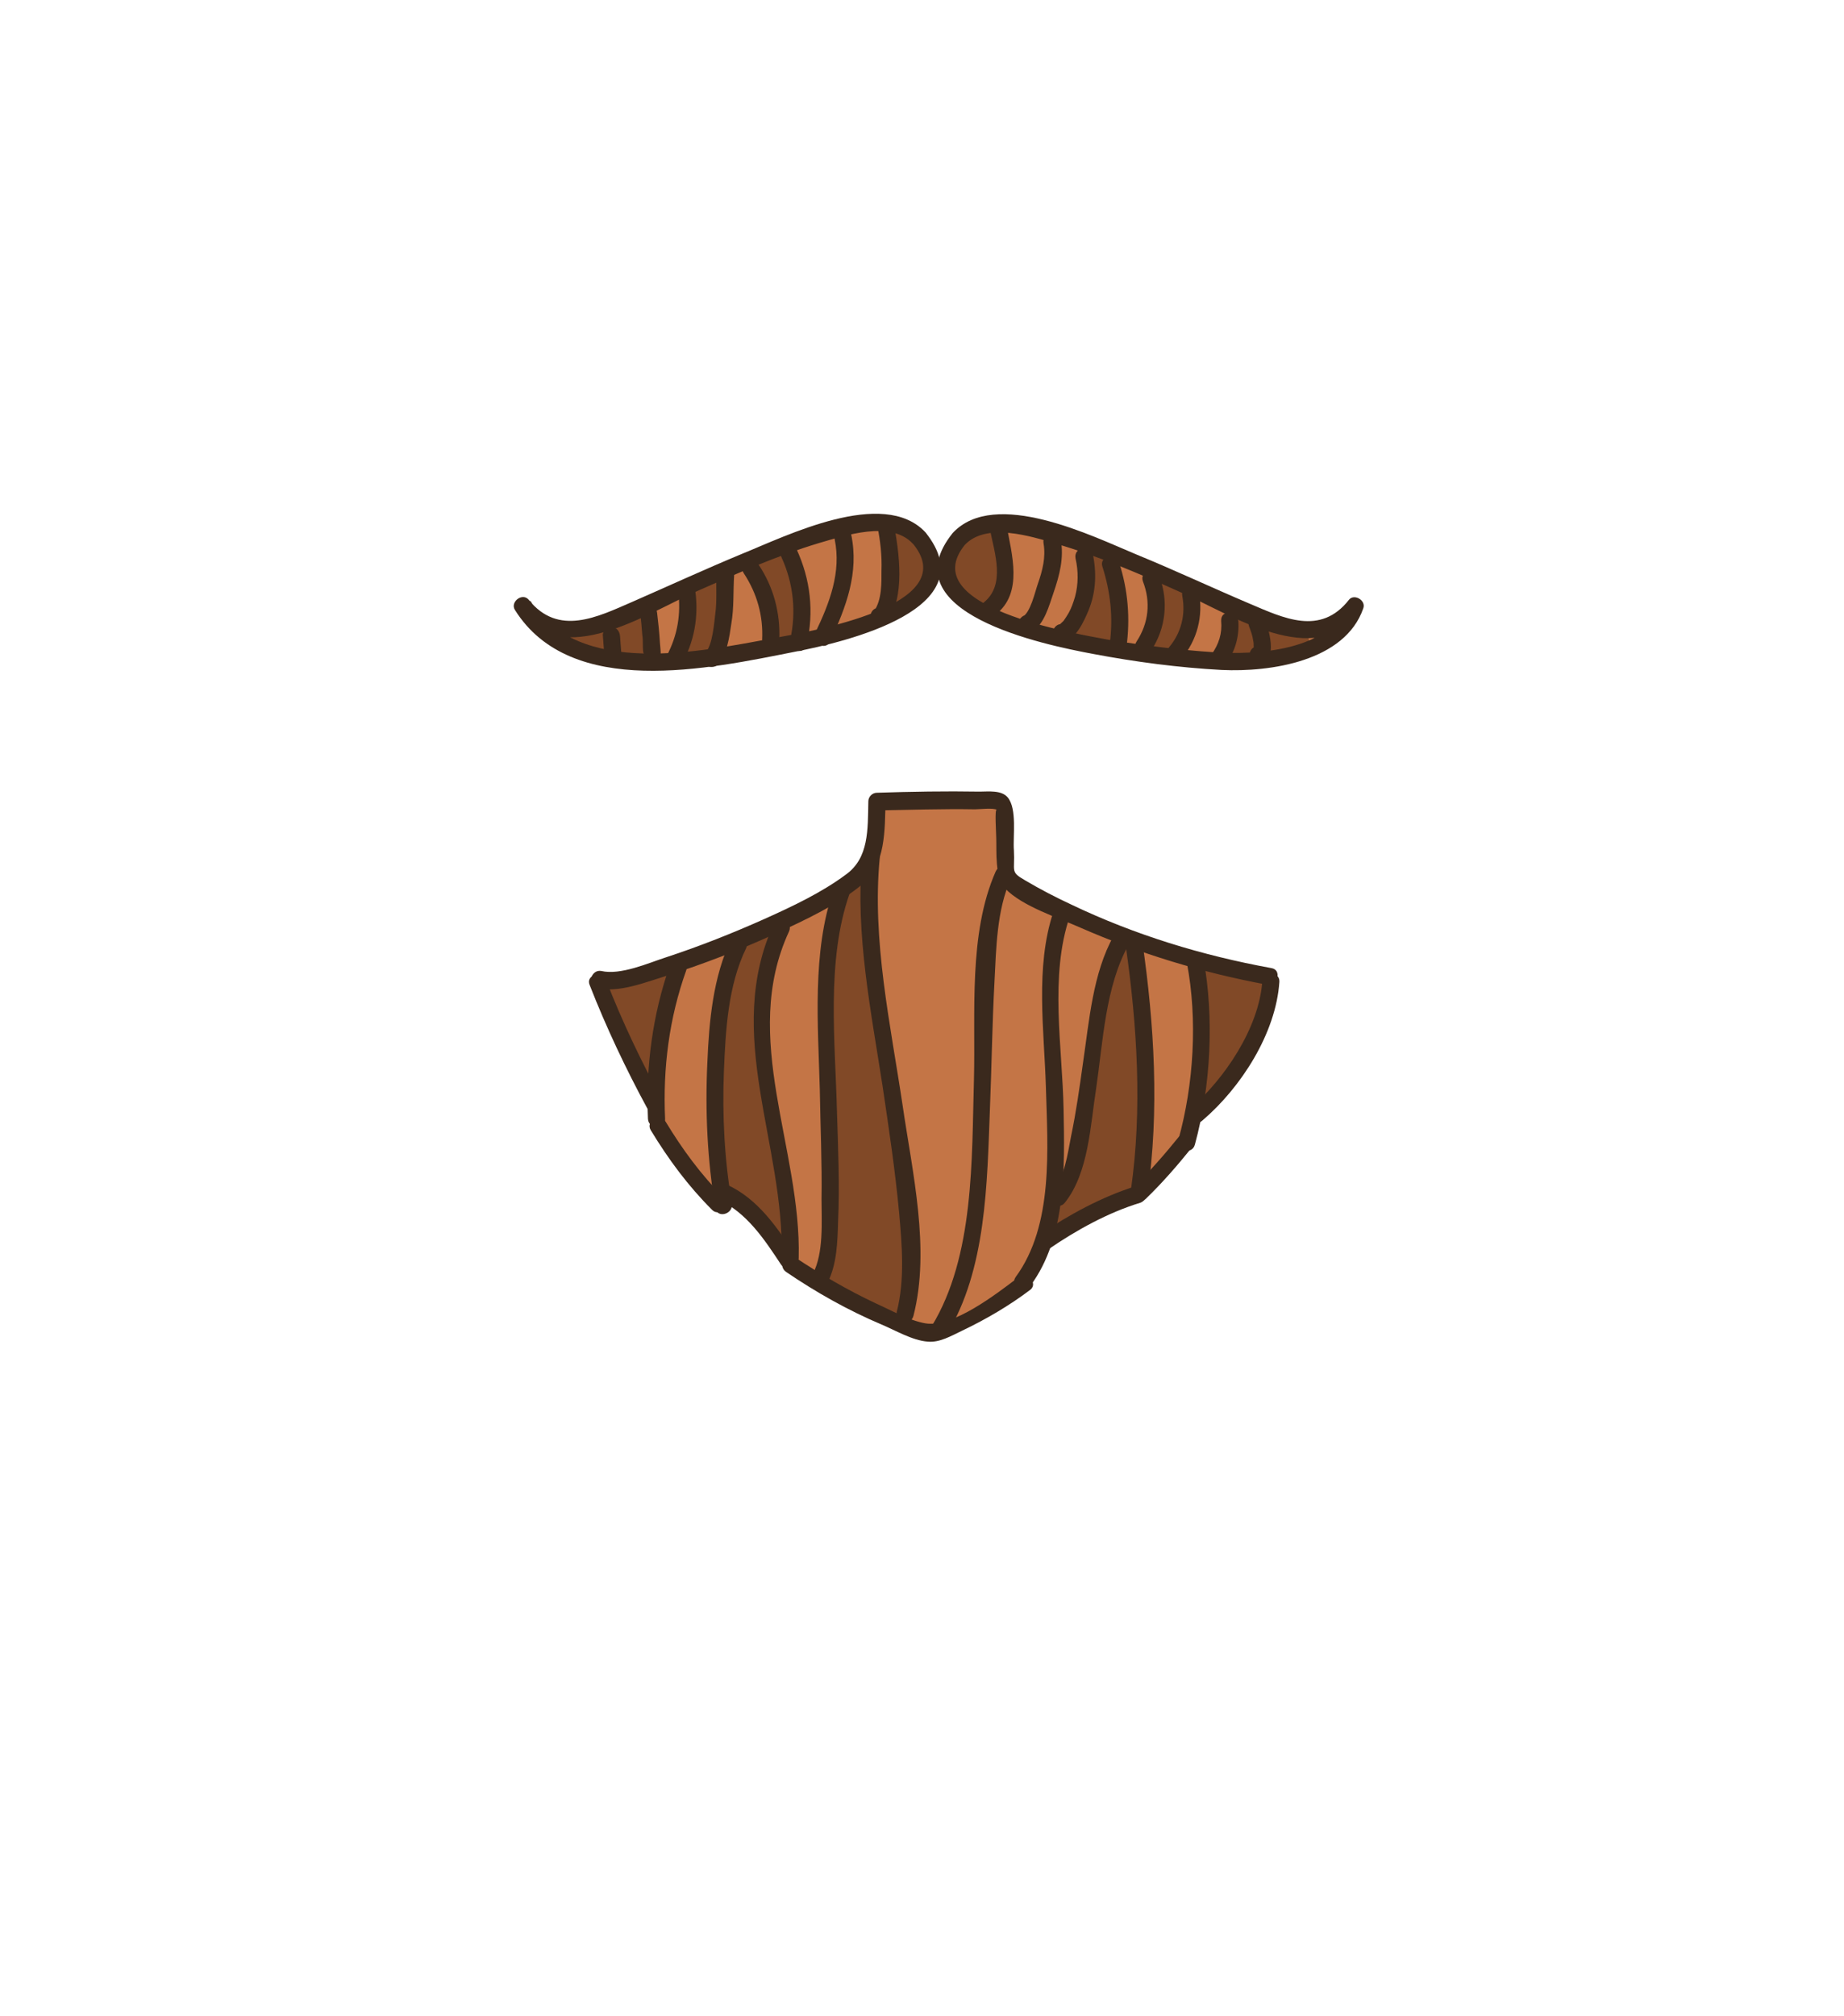 <?xml version="1.0" encoding="utf-8"?>
<!-- Generator: Adobe Illustrator 19.2.0, SVG Export Plug-In . SVG Version: 6.00 Build 0)  -->
<svg version="1.1" id="Layer_1" xmlns="http://www.w3.org/2000/svg" xmlns:xlink="http://www.w3.org/1999/xlink" x="0px" y="0px"
	 viewBox="0 0 323 353" style="enable-background:new 0 0 323 353;" xml:space="preserve">
<style type="text/css">
	.st0{fill:#C47546;}
	.st1{fill:#814927;}
	.st2{fill:#3A291D;}
</style>
<g>
	<g>
		<path class="st0" d="M214.6,115c-8.1,0-16.6-1.5-23.4-2.9L190,112c-13.6-2.7-22.2-6.8-23.6-11.2l-0.4-1.3l0.4-1.4
			c0.3-1,0.9-2.2,1.8-3.3l0.1-0.1l0.1-0.1l0.1-0.1l0.1-0.1c1.6-1.6,4-2.4,7.1-2.4c6.5,0,14.7,3.5,20.2,5.9c0.9,0.4,1.7,0.7,2.5,1.1
			c3.6,1.5,7.3,3.1,10.9,4.7c2.9,1.3,5.9,2.6,8.9,3.9l0.8,0.3c3.3,1.4,6.7,2.9,10.2,2.9c1.6,0,3.1-0.6,4.5-1.2
			C229.3,113.4,223,115,214.6,115L214.6,115z M114.4,115.5c-8.4,0-14.7-1.9-19-5.7c1.4,0.7,2.9,1,4.5,1c3.6,0,7.3-1.6,10.5-3
			l1.1-0.5c2.7-1.2,5.4-2.4,8.1-3.6c3.6-1.6,7.3-3.3,11.1-4.8c0.7-0.3,1.6-0.7,2.5-1.1c5.4-2.3,13.6-5.9,20.2-5.9
			c3.1,0,5.4,0.8,7.1,2.4l0.1,0.1l0.1,0.1l0.1,0.1l0.1,0.1c0.9,1.2,1.5,2.3,1.8,3.3l0.4,1.5l-0.4,1.3c-1.2,3.9-7.6,7.4-18.2,10.1
			l-0.3,0.1l0,0l-0.1,0l-0.3,0.1c-1.3,0.3-2.5,0.6-3.5,0.8l-0.2,0.1l-0.1,0h-0.1l-1.9,0.4c-3.9,0.8-8.3,1.7-12.9,2.3l-0.4,0.1
			l-0.2,0.1l-0.2-0.1l-0.4,0.1C120.4,115.3,117.3,115.5,114.4,115.5z"/>
		<path class="st0" d="M163,232.6c-2.1,0-4-0.9-6.6-2c-0.4-0.2-0.9-0.4-1.4-0.6c-6.6-2.9-12.7-6.4-18.2-10.4
			c-2.2-1.6-3.4-5.7-5.3-7.4c-1.7-1.5-4.2-0.6-5.8-2.2c-10.3-10.6-17.2-23.4-19.8-37.5l0-0.2c0.3,0,0.7,0.1,1,0.1c2.9,0,6-1.1,8.6-2
			c0.7-0.2,1.3-0.5,1.9-0.6c5.7-1.8,11.6-4.1,17.4-6.8c5.4-2.5,10.3-4.8,14.6-8c4.5-3.3,4.6-8.4,4.7-13.4l0-0.5l0.4,0
			c4.2-0.1,8.6-0.2,12.8-0.2c1.4,0,2.8,0,4.2,0l0.3,0c0.2,0,0.5,0,0.7,0c0.2,0,0.5,0,0.7,0c1.3,0,1.6,0.2,1.7,0.3
			c0.8,0.9,0.7,3.9,0.6,5.6c0,0.9-0.1,1.8,0,2.5c0.1,0.8,0,1.5,0,2c0,2.3,0.4,3.3,2.9,4.8c2.5,1.4,5.2,2.9,8.3,4.3
			c10.8,5.1,22.5,8.8,34.9,11.1c-2,9.5-6.7,19-14.1,28.1l-0.2,0.2l0,0.1l-0.1,0.1l-0.2,0.2c-3.7,4.5-3.4,5.2-8.4,9.5
			c-2.5,2.1-12.6,5.5-14.9,7.3c-1.8,1.4-2.5,6.4-4.2,7.6c-5.3,3.7-8.5,5.3-13.4,7.5c-0.5,0.2-1,0.4-1.6,0.5l-0.2-0.2l-0.1-0.2h0
			l-0.2,0.3C163.8,232.3,163.4,232.6,163,232.6z"/>
	</g>
	<path class="st1" d="M214.9,114c0.8-1.6,1.2-3.4,1-5.3l-0.4-1.9l1.8,0.7c0.6,0.3,1.2,0.5,1.7,0.7l0.6,0.3l0,0.7c0,0.1,0,0.1,0,0.2
		c0.4,0.9,0.6,1.8,0.8,2.6c0.1,0.4,0.1,0.9,0.1,1.3l0,0.8l-0.5,0.3c-0.1,0-0.2,0.1-0.2,0.2l-0.2,0.6l-0.6,0.1
		c-1,0.1-2.1,0.1-3.1,0.2l-1.6,0L214.9,114z"/>
	<path class="st1" d="M221.6,113.7c0.1-1-0.2-2.2-0.4-3l-0.5-1.8l1.7,0.6c2.4,0.8,4.6,1.1,6.5,1.1l0.5,1.9c-2,1-4.2,1.7-6.7,2.2
		l-1.3,0.2L221.6,113.7z"/>
	<path class="st1" d="M204.4,114.6c-0.8-0.1-1.7-0.2-2.5-0.4l-1.5-0.2l0.8-1.3c1.9-3.2,2.4-6.8,1.4-10.3l-0.6-2l6.2,2.7l-0.2,0.8
		c0,0.1,0,0.2,0,0.2c0.7,3.5-0.2,7-2.5,9.7c0,0-0.1,0.1-0.1,0.2l-0.3,0.7L204.4,114.6z"/>
	<path class="st1" d="M135.5,111.6c0.1-4.3-1-8.5-3.4-12l-0.7-1l1.1-0.5c1.3-0.5,2.6-1,3.9-1.5l0.9-0.4l0.3,0.9
		c2.1,4.5,2.7,9.3,1.8,14.2l-0.1,0.7l-0.7,0.1c-0.8,0.1-1.5,0.3-2,0.4l-1.2,0.2L135.5,111.6z"/>
	<path class="st1" d="M119.5,113.8c1.3-3.2,1.8-6.5,1.4-9.9l-0.1-0.7l1-0.5c1.1-0.5,4.7-2,4.7-2l0,2.6c0,1.4,0,2.8-0.2,4.3l-0.1,0.5
		c-0.2,1.7-0.5,4.6-1.4,6.2l-0.2,0.4l-0.5,0.1c-1.3,0.2-2.5,0.3-3.6,0.4l-1.7,0.2L119.5,113.8z"/>
	<path class="st1" d="M112.8,115.4c-1.4,0-2.8-0.1-4.1-0.3l-0.8-0.1l-0.3-3.6c0-0.2-0.1-0.4-0.2-0.5l-1.5-1.1l1.7-0.6
		c1.3-0.5,2.7-1,4.3-1.7l1.2-0.6l0.2,1.6c0.1,0.8,0.2,1.6,0.3,2.4c0.1,0.6,0.1,1.2,0.1,1.8l0,0.2c0,0.3,0,0.5,0,0.7l0.9,0.4l-1,1.1
		l-0.3,0.4L112.8,115.4z"/>
	<path class="st1" d="M105.5,114.6c-2.2-0.5-4.2-1.2-6-2.1l0.5-1.9c1.7,0,3.4-0.3,5.4-0.8l1.8-0.5l-0.6,1.8l0.1,1.2l0.2,2.5
		L105.5,114.6z"/>
	<path class="st1" d="M156.1,105.1c0.7-2.8,0.7-6.6-0.1-11.4l-0.3-1.6l1.5,0.4c1.4,0.4,2.6,1.1,3.5,2.1c1.6,2,2.2,3.9,1.9,5.7
		c-0.4,2.1-2.1,4.1-5.1,5.9l-2.1,1.2L156.1,105.1z"/>
	<path class="st1" d="M171.7,106.4c-3.1-1.8-4.9-3.8-5.3-6c-0.4-1.8,0.3-3.8,1.8-5.7c1.3-1.4,3-2.2,5.2-2.5l0.9-0.1l0.2,0.9
		c0.1,0.4,0.2,0.9,0.3,1.3c0.9,4,1.9,8.9-1.9,11.9l-0.5,0.4L171.7,106.4z"/>
	<path class="st1" d="M192.8,112.7c-1.1-0.2-2.7-0.5-4.5-0.9l-1.6-0.3l1-1.3c0.9-1.1,1.5-2.6,2-3.7c1.1-2.8,1.3-5.9,0.7-9.1
		l-0.4-1.7l1.7,0.6c0.7,0.2,1.4,0.5,2,0.8l1.3,0.5l-0.9,1.1c0,0-0.1,0.1,0,0.3c1.4,4.4,1.9,8.8,1.4,13.2l-0.1,1.1L192.8,112.7z"/>
	<path class="st1" d="M209.8,193.7c1.4-7.9,1.5-16,0.4-23.6l-0.2-1.5l1.5,0.4c3.1,0.8,6.2,1.5,9.3,2.1l1,0.2l-0.2,1
		c-1.7,7.5-5.1,15-9.9,22.1L209.8,193.7z"/>
	<path class="st1" d="M112.5,191.7c-2.9-5.8-5.1-11.9-6.4-18.2l-0.2-1.2l1.2,0c2.5-0.1,5.3-1,7.7-1.8c0.5-0.2,1-0.3,1.5-0.5l1.8-0.6
		l-0.5,1.8c-2,6.4-3.1,13.2-3.2,20.1L112.5,191.7z"/>
	<path class="st1" d="M136.4,219.2c-1.9-1.4-2.5-4.9-4.1-6.3c-1.1-1-5.4-4-5.4-4s-1.4-12.8-1.1-21.4c0.3-7.5,0.8-15.3,4-22l0.1-0.4
		l0.5-0.3c1.3-0.5,2.6-1.1,3.9-1.7l2.2-1l-0.9,2.3c-4.3,11.3-2.3,22.3-0.1,34c1.2,6.5,2.4,13.2,2.5,20l0,2L136.4,219.2z"/>
	<path class="st1" d="M156.6,230.6c-4-1.7-8-3.7-11.9-5.9l-0.8-0.4l0.3-0.8c1.2-2.7,1.3-6,1.4-9.1l0-0.5c0.2-5.4,0.1-10.9-0.1-16.2
		l-0.1-3.1c-0.1-2.2-0.1-4.4-0.2-6.7c-0.5-10.8-0.9-21.9,2.5-31.6l0-0.1l0.1-0.4l0.3-0.2c0.6-0.4,1.2-0.9,1.8-1.3l1.7-1.4l0,2.2
		c-0.2,9.4,1.3,19,2.8,28.4c0.4,2.2,0.7,4.4,1,6.6l0.2,1.3c1,6.8,2.1,13.9,2.7,21c0.5,5.5,1,11.8-0.4,17.6l0,0.1l-0.2,1.2
		L156.6,230.6z"/>
	<path class="st1" d="M184.7,210.9l0.1-0.8l0.8-0.1c0,0,0.1,0,0.2-0.1c3.3-4,4.1-10.4,4.8-16c0.2-1.2,0.3-2.4,0.5-3.6
		c0.3-1.7,0.5-3.4,0.7-5.2c0.8-6.7,1.7-13.6,4.6-19.4l1.4-2.8l0.4,3.2c2.3,16.4,2.6,30.2,0.8,42.4c0,0.1,0,0.1,0,0.2l0.1,0.5
		l-0.4,0.4c-4.6,4.4-14.3,5.7-14.3,5.7S184.2,214.7,184.7,210.9z"/>
	<g>
		<g>
			<path class="st2" d="M162.1,93.2c-7.4-7.9-24.5,0.7-32.2,3.8c-6.5,2.7-12.8,5.6-19.2,8.4c-6,2.6-12.9,6.1-18.1-0.4
				c-1.1-1.3-3.3,0.4-2.4,1.8c9.8,15.6,34,10.3,49.1,7.3C148.1,112.4,172.9,106.6,162.1,93.2c-1.2-1.5-3.3,0.6-2.1,2.1
				c8.7,10.8-18.3,15.3-24.3,16.4c-13.1,2.4-34.4,7-42.8-6.5c-0.8,0.6-1.6,1.2-2.4,1.8c8.2,10.4,22.7,0.4,31.6-3.5
				c7-3.1,14-6.2,21.3-8.4c4.5-1.3,12.6-4.1,16.5,0.1C161.3,96.8,163.5,94.6,162.1,93.2z"/>
		</g>
		<g>
			<path class="st2" d="M169,95.4c3.8-4,11.6-1.5,16-0.2c7.5,2.2,14.7,5.3,21.8,8.5c8.9,3.9,23.5,13.8,31.6,3.5
				c-0.8-0.5-1.7-1-2.5-1.5c-2.8,8.3-16,9-23.2,8.5c-6.2-0.4-12.4-1.2-18.6-2.2C188.2,110.9,160.2,106.3,169,95.4
				c1.2-1.5-0.9-3.6-2.1-2.1c-11.3,14,16,19.6,24.6,21.2c7.4,1.4,15,2.4,22.5,2.8c8.5,0.4,21.6-1.5,24.8-10.8
				c0.5-1.4-1.6-2.6-2.5-1.5c-5,6.4-11.5,3.2-17.4,0.7c-6.6-2.8-13.2-5.9-19.8-8.6c-7.7-3.2-24.8-11.7-32.2-3.8
				C165.6,94.6,167.7,96.8,169,95.4z"/>
		</g>
		<g>
			<path class="st2" d="M153.7,92.2c0.5,2.5,0.8,5.1,0.7,7.7c0,2.1,0.1,5.1-1.3,7.1c0.7,0,1.4,0,2.1,0c0.1,0,0.2,0.5,0.3,0.8
				c0.1-1.9-2.9-1.9-3,0c0,0.5,0.2,1,0.6,1.4c0.6,0.5,1.6,0.7,2.1,0c3.5-4.5,2.3-12.6,1.3-17.8C156.3,89.6,153.4,90.4,153.7,92.2
				L153.7,92.2z"/>
		</g>
		<g>
			<path class="st2" d="M146.2,94.4c1.2,5.8-0.9,11.2-3.4,16.4c-0.8,1.7,1.8,3.3,2.6,1.5c2.8-6,5.1-12,3.7-18.7
				C148.7,91.7,145.8,92.5,146.2,94.4L146.2,94.4z"/>
		</g>
		<g>
			<path class="st2" d="M136.9,97.6c2.1,4.6,2.6,9.6,1.5,14.5c-0.4,1.9,2.5,2.7,2.9,0.8c1.3-5.8,0.7-11.4-1.8-16.8
				C138.7,94.4,136.1,95.9,136.9,97.6L136.9,97.6z"/>
		</g>
		<g>
			<path class="st2" d="M130.3,100.4c2.3,3.5,3.4,7.4,3.2,11.6c-0.1,1.9,2.9,1.9,3,0c0.2-4.7-1-9.2-3.6-13.1
				C131.8,97.3,129.2,98.8,130.3,100.4L130.3,100.4z"/>
		</g>
		<g>
			<path class="st2" d="M125.5,100.7c-0.1,2.3,0.1,4.5-0.2,6.7c-0.2,1.6-0.5,5.8-1.8,6.9c0.8,0.2,1.7,0.4,2.5,0.7c0,0,0-0.1,0-0.1
				c-0.3,0.6-0.7,1.2-1,1.8c0,0,0.1,0,0.1,0c1.8-0.6,1.1-3.4-0.8-2.9c0,0-0.1,0-0.1,0c-0.8,0.2-1.3,1.1-1,1.8c0,0,0,0.1,0,0.1
				c0.3,1.1,1.7,1.4,2.5,0.7c1.6-1.5,2.1-5.1,2.4-7.2c0.5-2.9,0.3-5.7,0.5-8.6C128.5,98.7,125.5,98.7,125.5,100.7L125.5,100.7z"/>
		</g>
		<g>
			<path class="st2" d="M118.8,103.5c0.5,4-0.1,7.7-2,11.3c-0.9,1.7,1.7,3.2,2.6,1.5c2.2-3.9,3-8.3,2.4-12.8
				C121.5,101.6,118.5,101.6,118.8,103.5L118.8,103.5z"/>
		</g>
		<g>
			<path class="st2" d="M112.1,107.2c0.2,1.3,0.3,2.6,0.4,3.9c0.1,0.6,0.1,1.2,0.1,1.8c0,0.2,0,1.9,0.3,1.5c0.5-0.1,1-0.3,1.5-0.4
				c-0.1,0-0.1,0-0.2,0c-1.9-0.3-2.7,2.6-0.8,2.9c0.1,0,0.1,0,0.2,0c0.5,0.1,1.1,0.1,1.5-0.4c0.9-1.1,0.6-2.5,0.5-3.9
				c-0.1-1.8-0.3-3.6-0.5-5.3C114.9,105.3,111.9,105.3,112.1,107.2L112.1,107.2z"/>
		</g>
		<g>
			<path class="st2" d="M105.6,111.3c0.1,1.3,0.2,2.7,0.3,4c0.1,0.8,0.6,1.5,1.5,1.5c0.8,0,1.6-0.7,1.5-1.5c-0.1-1.3-0.2-2.7-0.3-4
				c-0.1-0.8-0.6-1.5-1.5-1.5C106.3,109.8,105.5,110.5,105.6,111.3L105.6,111.3z"/>
		</g>
		<g>
			<path class="st2" d="M173.4,92.7c0.8,4.1,2.8,9.7-1.1,12.8c-1.5,1.2,0.6,3.3,2.1,2.1c4.9-3.8,2.8-10.6,1.9-15.7
				C175.9,90,173,90.8,173.4,92.7L173.4,92.7z"/>
		</g>
		<g>
			<path class="st2" d="M182.8,95.2c0.4,2.4-0.2,4.7-1,7c-0.5,1.4-1.3,5.1-2.7,5.8c0.7,0.2,1.4,0.4,2.1,0.5c0,0,0-0.1,0-0.1
				c-0.1,0.6-0.2,1.2-0.2,1.8c0,0,0,0,0.1-0.1c1.5-1.2-0.6-3.3-2.1-2.1c0,0,0,0-0.1,0.1c-0.5,0.4-0.5,1.3-0.2,1.8c0,0,0,0.1,0,0.1
				c0.4,0.7,1.4,0.9,2.1,0.5c2.1-1.1,3-4.6,3.7-6.6c1.1-3.2,1.9-6.2,1.3-9.5C185.3,92.5,182.4,93.3,182.8,95.2L182.8,95.2z"/>
		</g>
		<g>
			<path class="st2" d="M188.4,97.8c0.5,2.2,0.5,4.5-0.1,6.7c-0.3,1-0.6,1.9-1.1,2.8c-0.3,0.5-0.6,1-0.9,1.4c-1.1,1-1.2,1.2-0.3,0.8
				c0.5,0.5,1,1,1.5,1.5c0-0.1,0-0.2,0-0.2c-0.4,0.5-0.7,1-1.1,1.4c0.1,0,0.1,0,0.2,0c1.9-0.4,1.1-3.3-0.8-2.9c-0.1,0-0.1,0-0.2,0
				c-0.6,0.1-1.2,0.8-1.1,1.4c0,0.1,0,0.2,0,0.2c0.1,0.8,0.6,1.6,1.5,1.5c2.4-0.2,3.9-3.7,4.7-5.6c1.3-3.2,1.4-6.6,0.7-9.9
				C190.8,95.1,188,95.9,188.4,97.8L188.4,97.8z"/>
		</g>
		<g>
			<path class="st2" d="M193.1,99.2c1.4,4.4,1.9,8.8,1.3,13.4c-0.3,1.9,2.6,2.7,2.9,0.8c0.7-5.1,0.3-10.1-1.3-15
				C195.4,96.6,192.5,97.4,193.1,99.2L193.1,99.2z"/>
		</g>
		<g>
			<path class="st2" d="M200.2,101.8c1.4,3.6,1,7.3-1.1,10.5c-1.1,1.6,1.5,3.1,2.6,1.5c2.5-3.8,3-8.6,1.4-12.8
				C202.5,99.2,199.5,99.9,200.2,101.8L200.2,101.8z"/>
		</g>
		<g>
			<path class="st2" d="M207.1,104.4c0.6,3.2-0.2,6.4-2.3,8.9c-1.2,1.5,0.9,3.6,2.1,2.1c2.8-3.3,3.9-7.5,3.1-11.8
				C209.6,101.7,206.7,102.5,207.1,104.4L207.1,104.4z"/>
		</g>
		<g>
			<path class="st2" d="M213.9,108.7c0.2,2.2-0.4,4.1-1.7,5.9c-1.1,1.6,1.5,3.1,2.6,1.5c1.6-2.1,2.3-4.8,2.1-7.4
				C216.8,106.8,213.8,106.7,213.9,108.7L213.9,108.7z"/>
		</g>
		<g>
			<path class="st2" d="M218.8,109.7c0.3,0.8,0.6,1.6,0.7,2.4c0.1,0.4,0.1,0.8,0.1,1.1c0,1-0.2,0,0.7,0c-1.9,0-1.9,3,0,3
				c3.6,0,2.1-5.5,1.4-7.4C221,107.2,218.1,107.9,218.8,109.7L218.8,109.7z"/>
		</g>
		<g>
			<path class="st2" d="M126.8,209.7c-4-4-7.3-8.5-10.2-13.3c-1-1.6-3.6-0.1-2.6,1.5c3.1,5.1,6.5,9.7,10.7,13.9
				C126,213.2,128.1,211,126.8,209.7L126.8,209.7z"/>
		</g>
		<g>
			<path class="st2" d="M178.3,223.7c-3.7,2.8-11.4,8.8-16.2,8c-2.9-0.5-6-2.3-8.7-3.5c-4.9-2.3-9.7-5.1-14.2-8.1
				c-1.6-1.1-3.1,1.5-1.5,2.6c5.3,3.6,10.8,6.7,16.7,9.2c2.4,1,5.4,2.8,8.1,3c2.1,0.2,4.1-1,6-1.9c4.2-2,8.3-4.4,12-7.2
				C181.9,224.6,179.8,222.5,178.3,223.7L178.3,223.7z"/>
		</g>
		<g>
			<path class="st2" d="M206.6,198.9c-2.5,3.1-5.1,6.1-8,8.9c-1.4,1.4,0.7,3.5,2.1,2.1c2.9-2.8,5.5-5.8,8-8.9
				C210,199.5,207.9,197.4,206.6,198.9L206.6,198.9z"/>
		</g>
		<g>
			<path class="st2" d="M104.5,173c3.8,0.9,8.5-1,12.1-2.1c6.6-2.1,13.1-4.6,19.4-7.5c5.2-2.4,10.8-5,15.2-8.7
				c3.9-3.3,3.8-9.4,3.9-14.3c-0.5,0.5-1,1-1.5,1.5c5.7-0.1,11.5-0.3,17.2-0.2c0.7,0,3.3-0.3,3.8,0.1c-0.4-0.3-0.1,4.1-0.1,4.8
				c0.1,2.6-0.3,6.9,1.6,9c3,3.1,9.3,5.1,13.1,6.8c10.5,4.6,21.4,7.9,32.7,10c1.9,0.3,2.7-2.6,0.8-2.9c-12.1-2.2-23.9-5.8-35-11.1
				c-2.8-1.3-5.5-2.7-8.2-4.3c-2.6-1.5-1.7-1.5-1.9-5.2c-0.2-2.4,0.6-7.3-1.1-9.3c-1.1-1.3-3.4-1-4.9-1c-6-0.1-12,0-18,0.2
				c-0.8,0-1.5,0.7-1.5,1.5c-0.1,5,0.1,9.9-3.9,12.8c-4.3,3.2-9.4,5.6-14.3,7.8c-5.6,2.5-11.4,4.8-17.2,6.7c-3.1,1-8,3.2-11.4,2.4
				C103.5,169.7,102.7,172.6,104.5,173L104.5,173z"/>
		</g>
		<g>
			<path class="st2" d="M174.4,152.6c-4.8,10.9-3.5,24.8-3.8,36.4c-0.4,13.9,0.1,30.9-7.4,43.2c-1,1.7,1.6,3.2,2.6,1.5
				c7-11.4,7.1-26.6,7.6-39.6c0.3-7.4,0.4-14.9,0.8-22.3c0.3-5.8,0.4-12.4,2.8-17.8C177.8,152.4,175.2,150.8,174.4,152.6
				L174.4,152.6z"/>
		</g>
		<g>
			<path class="st2" d="M151,150.2c-1.2,13.3,1.6,27,3.6,40c1.1,7.4,2.2,14.7,2.9,22.2c0.5,5.6,1,11.7-0.4,17.2
				c-0.5,1.9,2.4,2.7,2.9,0.8c3-11.7-0.2-25.2-1.9-36.9c-2.1-14.1-5.4-28.9-4-43.3C154.2,148.3,151.2,148.3,151,150.2L151,150.2z"/>
		</g>
		<g>
			<path class="st2" d="M184.5,159.7c-3.2,9.6-1.6,20.7-1.3,30.6c0.3,10.7,1.4,24.2-5.3,33.3c-1.1,1.6,1.5,3.1,2.6,1.5
				c6.3-8.5,6-20.7,5.8-30.9c-0.2-10.8-2.5-23.3,1.1-33.8C188,158.7,185.1,157.9,184.5,159.7L184.5,159.7z"/>
		</g>
		<g>
			<path class="st2" d="M195.1,163.8c-3.7,6.6-4.3,14.9-5.4,22.3c-0.6,4.3-1.2,8.6-2.1,12.9c-0.6,3.1-1.1,7-3.2,9.5
				c-1.2,1.5,0.9,3.6,2.1,2.1c4.2-5.2,4.5-13.7,5.5-20c1.2-8.1,1.6-17.9,5.7-25.2C198.7,163.6,196.1,162.1,195.1,163.8L195.1,163.8z
				"/>
		</g>
		<g>
			<path class="st2" d="M197.2,165.7c2,13.9,2.9,28.6,0.9,42.6c-0.3,1.9,2.6,2.7,2.9,0.8c2.1-14.6,1.2-29.7-0.9-44.2
				C199.8,163,197,163.8,197.2,165.7L197.2,165.7z"/>
		</g>
		<g>
			<path class="st2" d="M207.9,168.6c1.9,9.9,1.2,21.3-1.5,31c-0.5,1.9,2.4,2.7,2.9,0.8c2.8-10.3,3.4-22.1,1.5-32.6
				C210.5,165.9,207.6,166.7,207.9,168.6L207.9,168.6z"/>
		</g>
		<g>
			<path class="st2" d="M146,155.8c-3.8,10.9-2.7,23.8-2.4,35c0.1,6.4,0.4,12.8,0.3,19.2c0,4,0.4,9.3-1.5,13
				c-0.9,1.7,1.7,3.2,2.6,1.5c1.6-3.2,1.7-7.1,1.8-10.6c0.3-6.4,0-12.9-0.2-19.4c-0.3-12.1-1.9-26.3,2.2-38
				C149.5,154.7,146.6,154,146,155.8L146,155.8z"/>
		</g>
		<g>
			<path class="st2" d="M135.6,161.6c-9,19.5,1.9,38.7,1.3,58.7c-0.1,1.9,2.9,1.9,3,0c0.5-19.2-10.3-38.6-1.7-57.2
				C139,161.4,136.4,159.8,135.6,161.6L135.6,161.6z"/>
		</g>
		<g>
			<path class="st2" d="M128.1,164.4c-3.2,6.6-3.9,14.4-4.2,21.7c-0.4,8.5,0,17,1.4,25.4c0.3,1.9,3.2,1.1,2.9-0.8
				c-1.3-7.6-1.7-15.4-1.4-23.1c0.3-7.2,0.7-15,3.9-21.6C131.5,164.2,128.9,162.6,128.1,164.4L128.1,164.4z"/>
		</g>
		<g>
			<path class="st2" d="M117.3,169.1c-3,8.6-4.2,17.7-3.8,26.8c0.1,1.9,3.1,1.9,3,0c-0.4-8.9,0.7-17.6,3.7-26
				C120.8,168.1,117.9,167.3,117.3,169.1L117.3,169.1z"/>
		</g>
		<g>
			<path class="st2" d="M183.7,218.7c4.8-3.3,10.4-6.4,16-8.1c1.8-0.6,1.1-3.5-0.8-2.9c-5.8,1.8-11.7,5-16.7,8.4
				C180.6,217.2,182.1,219.8,183.7,218.7L183.7,218.7z"/>
		</g>
		<g>
			<path class="st2" d="M210.6,196.2c6.8-5.8,12.9-15.3,13.5-24.3c0.1-1.9-2.9-1.9-3,0c-0.6,8.1-6.6,17-12.6,22.2
				C207,195.4,209.2,197.5,210.6,196.2L210.6,196.2z"/>
		</g>
		<g>
			<path class="st2" d="M125.8,210c5,2.3,8.1,7,11,11.4c1.1,1.6,3.7,0.1,2.6-1.5c-3.2-4.9-6.6-10-12.1-12.5
				C125.5,206.6,124,209.2,125.8,210L125.8,210z"/>
		</g>
		<g>
			<path class="st2" d="M103.3,172.5c2.9,7.4,6.3,14.6,10.1,21.6c0.9,1.7,3.5,0.2,2.6-1.5c-3.7-6.8-7-13.7-9.8-20.9
				C105.4,169.9,102.5,170.7,103.3,172.5L103.3,172.5z"/>
		</g>
	</g>
</g>
</svg>
